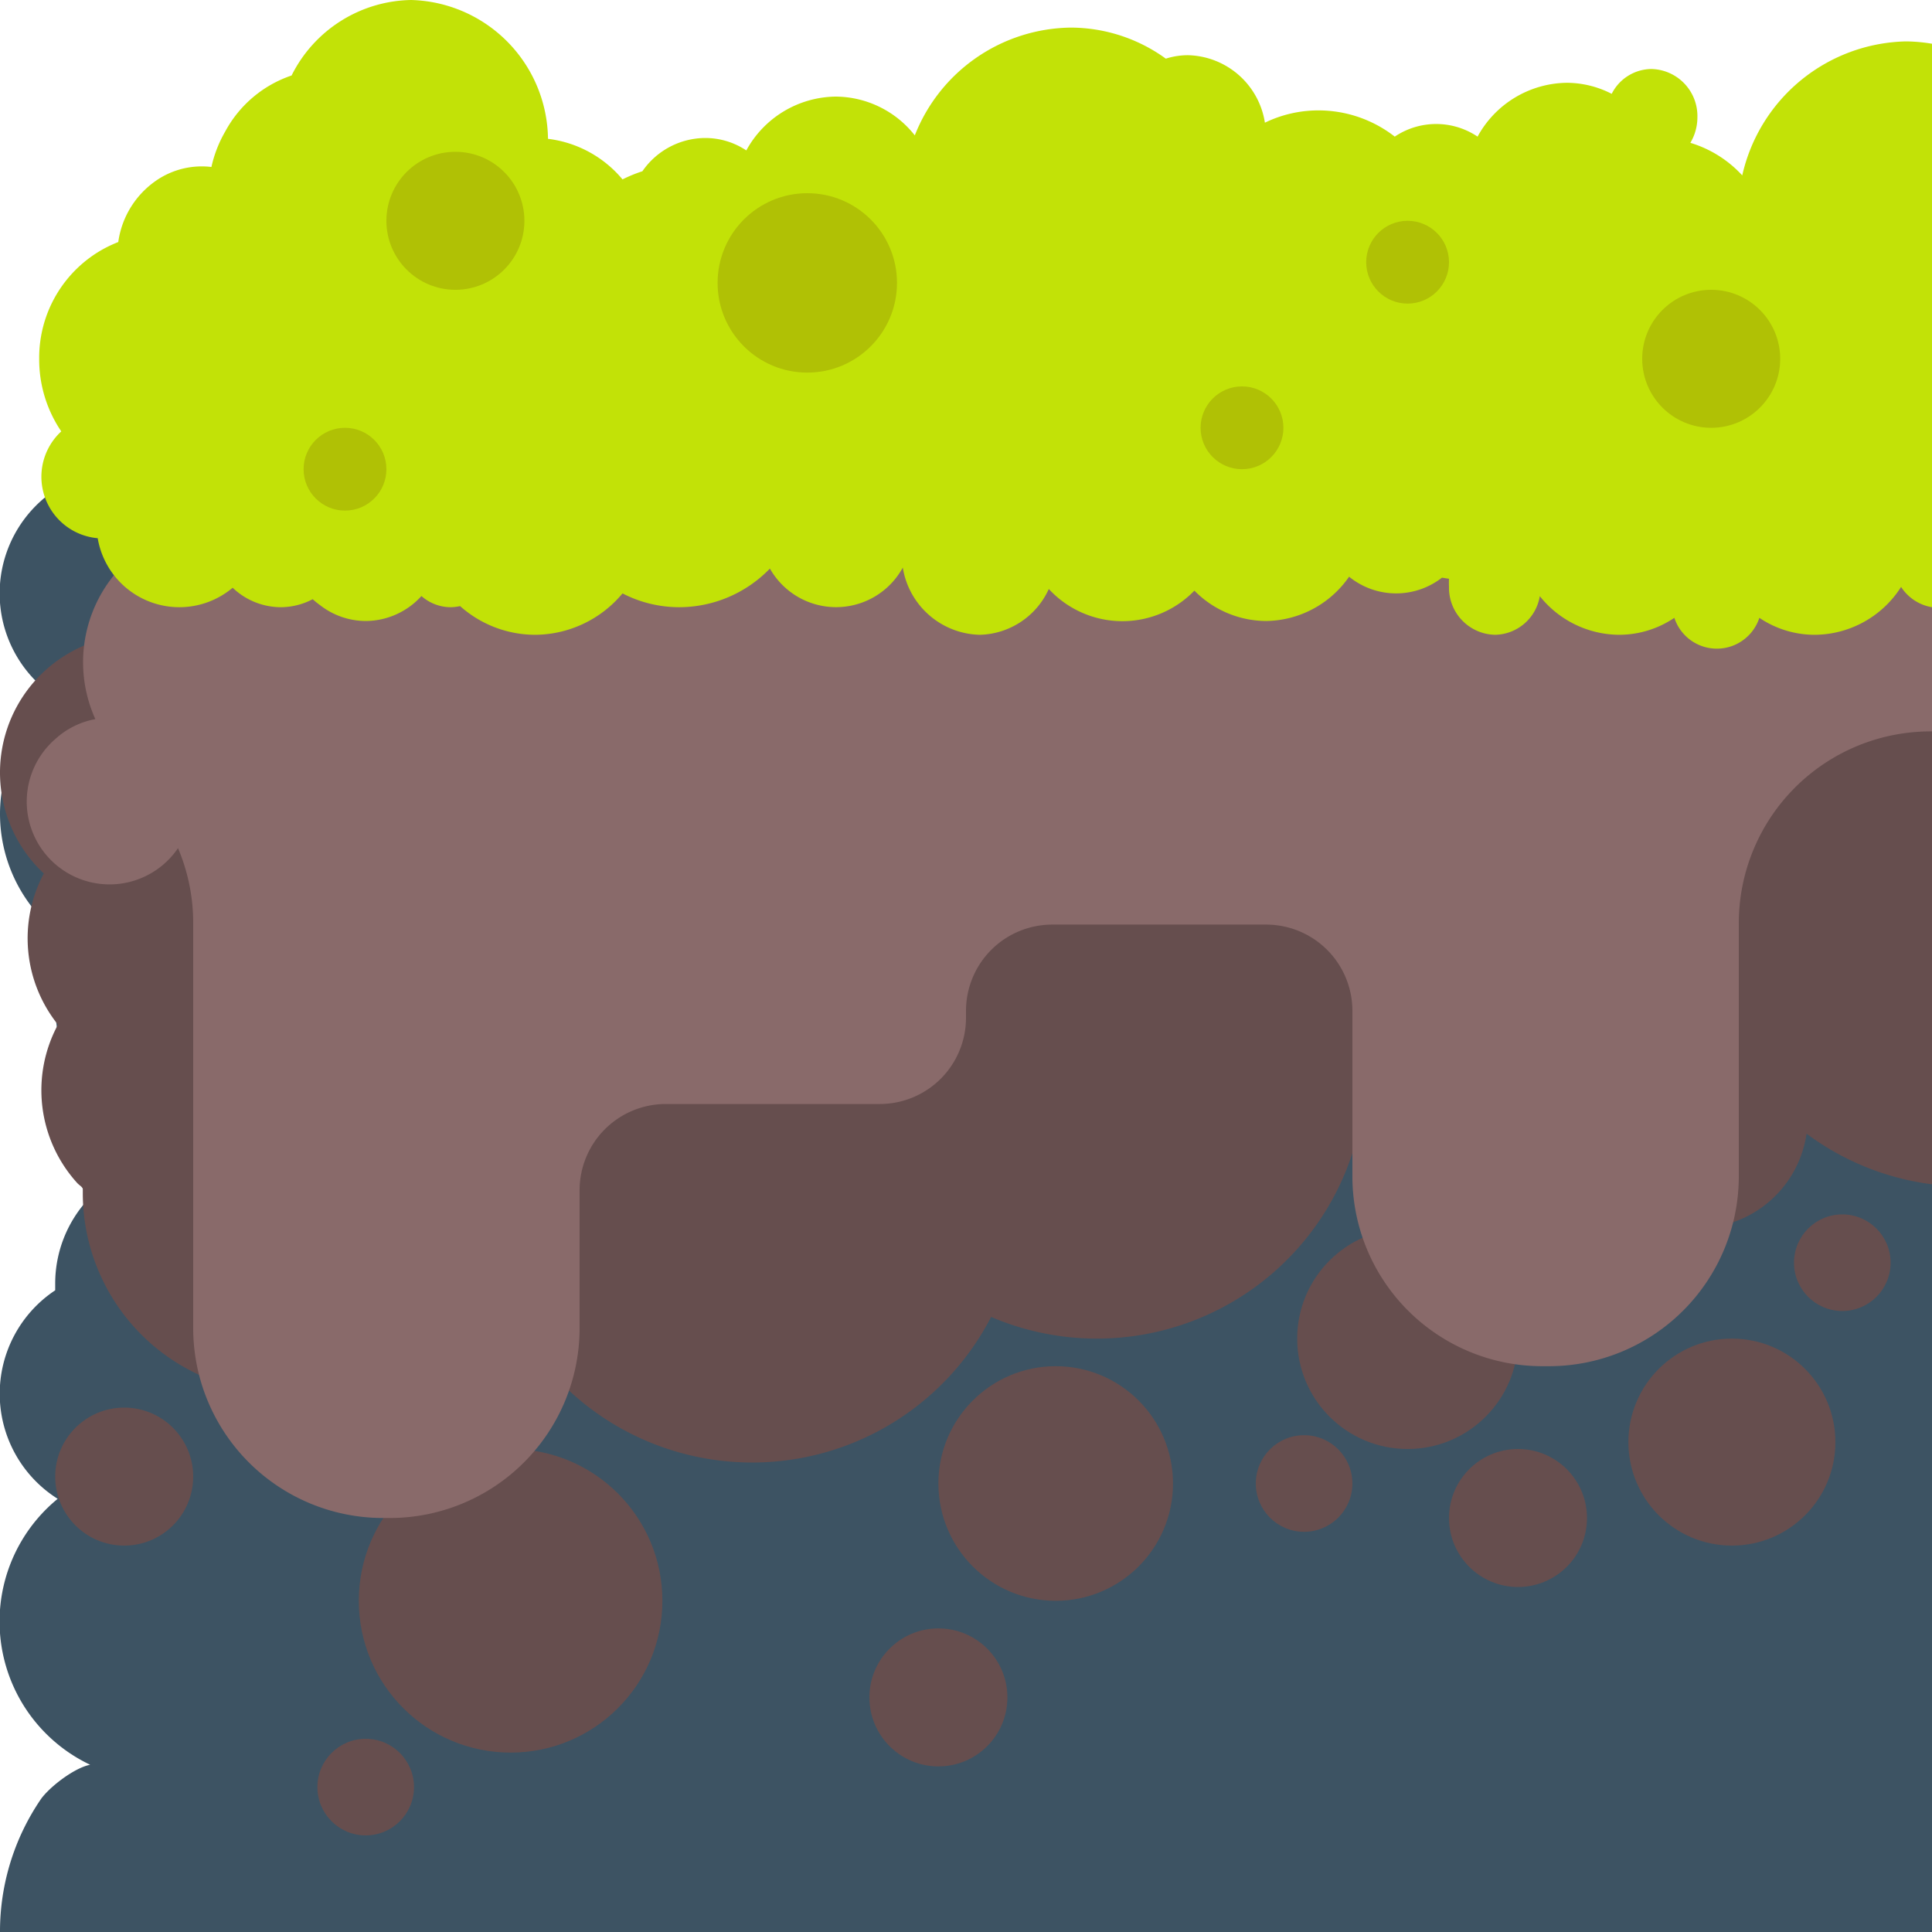 <svg xmlns="http://www.w3.org/2000/svg" viewBox="0 0 140 140"><defs><style>.cls-1{fill:#3d5363;}.cls-2{fill:#664e4e;}.cls-3{fill:#896a6a;}.cls-4{fill:#c2e207;}.cls-5{fill:#b0c105;}</style></defs><title>Floor Left Corner Tile</title><g id="Layer_25" data-name="Layer 25"><path class="cls-1" d="M0,59a11,11,0,0,1,4-8.5A9,9,0,0,1,9,34H140V140H0a17,17,0,0,1,3-9.68c1-1.32,4-3.32,4.4-2.07a11.49,11.49,0,0,1-3.22-19.64A9,9,0,0,1,4,93.5c0-.17,0-.33,0-.5a9,9,0,0,1,2.43-6.14A8.9,8.9,0,0,1,5.54,79a14.41,14.41,0,0,1-.83-11A11,11,0,0,1,0,59Z"/><path class="cls-2" d="M54.5,67a19.45,19.45,0,0,1,7.68,1.57,19.48,19.48,0,1,1,9.64,26.86A19.49,19.49,0,1,1,54.5,67Z"/><circle class="cls-2" cx="102" cy="97" r="8"/><path class="cls-2" d="M123,73a8.94,8.94,0,0,1,1.17.09A19.42,19.42,0,0,1,140,47.18V85.82a19.29,19.29,0,0,1-9.09-3.67A8,8,0,1,1,123,73Z"/><circle class="cls-2" cx="37" cy="116" r="11"/><circle class="cls-2" cx="76.5" cy="107.5" r="8.5"/><circle class="cls-2" cx="125.5" cy="104.5" r="7.5"/><circle class="cls-2" cx="110" cy="110" r="5"/><circle class="cls-2" cx="68" cy="123" r="5"/><circle class="cls-2" cx="9" cy="107" r="5"/><circle class="cls-2" cx="26.5" cy="129.5" r="3.5"/><circle class="cls-2" cx="94.5" cy="107.5" r="3.5"/><circle class="cls-2" cx="133.5" cy="91.5" r="3.5"/><path class="cls-2" d="M3.18,63.3A10,10,0,1,1,20,56a10.12,10.12,0,0,1-.1,1.36A19.93,19.93,0,0,1,22,66.25c0,.34,0,.67,0,1s0,.49,0,.74a10,10,0,0,1-.85,4A14.49,14.49,0,1,1,6,86.5c0-.12,0-.23,0-.35s-.28-.28-.41-.43A10,10,0,0,1,4.2,74.25a10,10,0,0,1-1-11Z"/><path class="cls-3" d="M4,53.56a5.87,5.87,0,0,1,2.91-1.45A10,10,0,0,1,15.51,38a6,6,0,0,1,3.4-1.92A6.5,6.5,0,0,1,23.5,25H139.9a.11.11,0,0,1,.1.1V35h0V53h-.19A13.9,13.9,0,0,0,126,66.91V85.25A13.76,13.76,0,0,1,112.25,99h-.5A13.76,13.76,0,0,1,98,85.25v-12A6.25,6.25,0,0,0,91.75,67H76.25A6.25,6.25,0,0,0,70,73.25v.5A6.25,6.25,0,0,1,63.75,80H48.25A6.25,6.25,0,0,0,42,86.25v10A13.76,13.76,0,0,1,28.25,110h-.5A13.76,13.76,0,0,1,14,96.25V66.9a13.87,13.87,0,0,0-1.1-5.44A6,6,0,1,1,4,53.56Z"/><path class="cls-4" d="M2.84,26a9,9,0,0,1,4.73-8,9.35,9.35,0,0,1,1-.46,6.49,6.49,0,0,1,3-4.62,5.83,5.83,0,0,1,3.75-.82,9,9,0,0,1,1-2.57,8.58,8.58,0,0,1,4.81-4.06A9.86,9.86,0,0,1,29.8,0a10.19,10.19,0,0,1,9.91,10.06A8.34,8.34,0,0,1,45.11,13a10.11,10.11,0,0,1,1.44-.59A5.56,5.56,0,0,1,51.08,10a5.36,5.36,0,0,1,3,.9A7.48,7.48,0,0,1,60.54,7a7.35,7.35,0,0,1,5.75,2.81A12.31,12.31,0,0,1,77.57,2a11.77,11.77,0,0,1,6.91,2.25A5.3,5.3,0,0,1,86.08,4a5.78,5.78,0,0,1,5.58,4.89A8.88,8.88,0,0,1,95.54,8a9,9,0,0,1,5.53,1.9,5.38,5.38,0,0,1,6,0A7.47,7.47,0,0,1,113.51,6a7.13,7.13,0,0,1,3.28.8A3.26,3.26,0,0,1,119.66,5,3.41,3.41,0,0,1,123,8.5a3.61,3.61,0,0,1-.51,1.85,8.4,8.4,0,0,1,3.76,2.36A12.44,12.44,0,0,1,138.11,3a11.86,11.86,0,0,1,1.89.17V44a3.3,3.3,0,0,1-2.24-1.47A7.47,7.47,0,0,1,131.49,46a7.17,7.17,0,0,1-4-1.23,3.24,3.24,0,0,1-6.16,0,7.17,7.17,0,0,1-4,1.23,7.41,7.41,0,0,1-5.75-2.8,3.35,3.35,0,0,1-3.24,2.8A3.41,3.41,0,0,1,105,42.5a5.07,5.07,0,0,1,0-.56l-.51-.08a5.41,5.41,0,0,1-6.73-.07,7.42,7.42,0,0,1-6,3.21,7.34,7.34,0,0,1-5.21-2.2A7.26,7.26,0,0,1,76,42.68,5.64,5.64,0,0,1,71,46a5.79,5.79,0,0,1-5.58-4.87,5.51,5.51,0,0,1-9.63.07A9.15,9.15,0,0,1,49.19,44a8.94,8.94,0,0,1-4.08-1,8.3,8.3,0,0,1-6.33,3,8.2,8.2,0,0,1-5.44-2.08,3.27,3.27,0,0,1-.7.08,3.2,3.2,0,0,1-2.1-.81A5.48,5.48,0,0,1,26.49,45a5.41,5.41,0,0,1-3.3-1.15,5.52,5.52,0,0,1-.53-.43,5,5,0,0,1-2.32.58,5.07,5.07,0,0,1-3.48-1.41A6,6,0,0,1,7.08,39a4.47,4.47,0,0,1-2.64-7.74A9.28,9.28,0,0,1,2.84,26Z"/><circle class="cls-5" cx="33" cy="16" r="5"/><circle class="cls-5" cx="124" cy="26" r="5"/><circle class="cls-5" cx="58.5" cy="20.5" r="6.5"/><circle class="cls-5" cx="90" cy="31" r="3"/><circle class="cls-5" cx="102" cy="19" r="3"/><circle class="cls-5" cx="25" cy="34" r="3"/></g></svg>